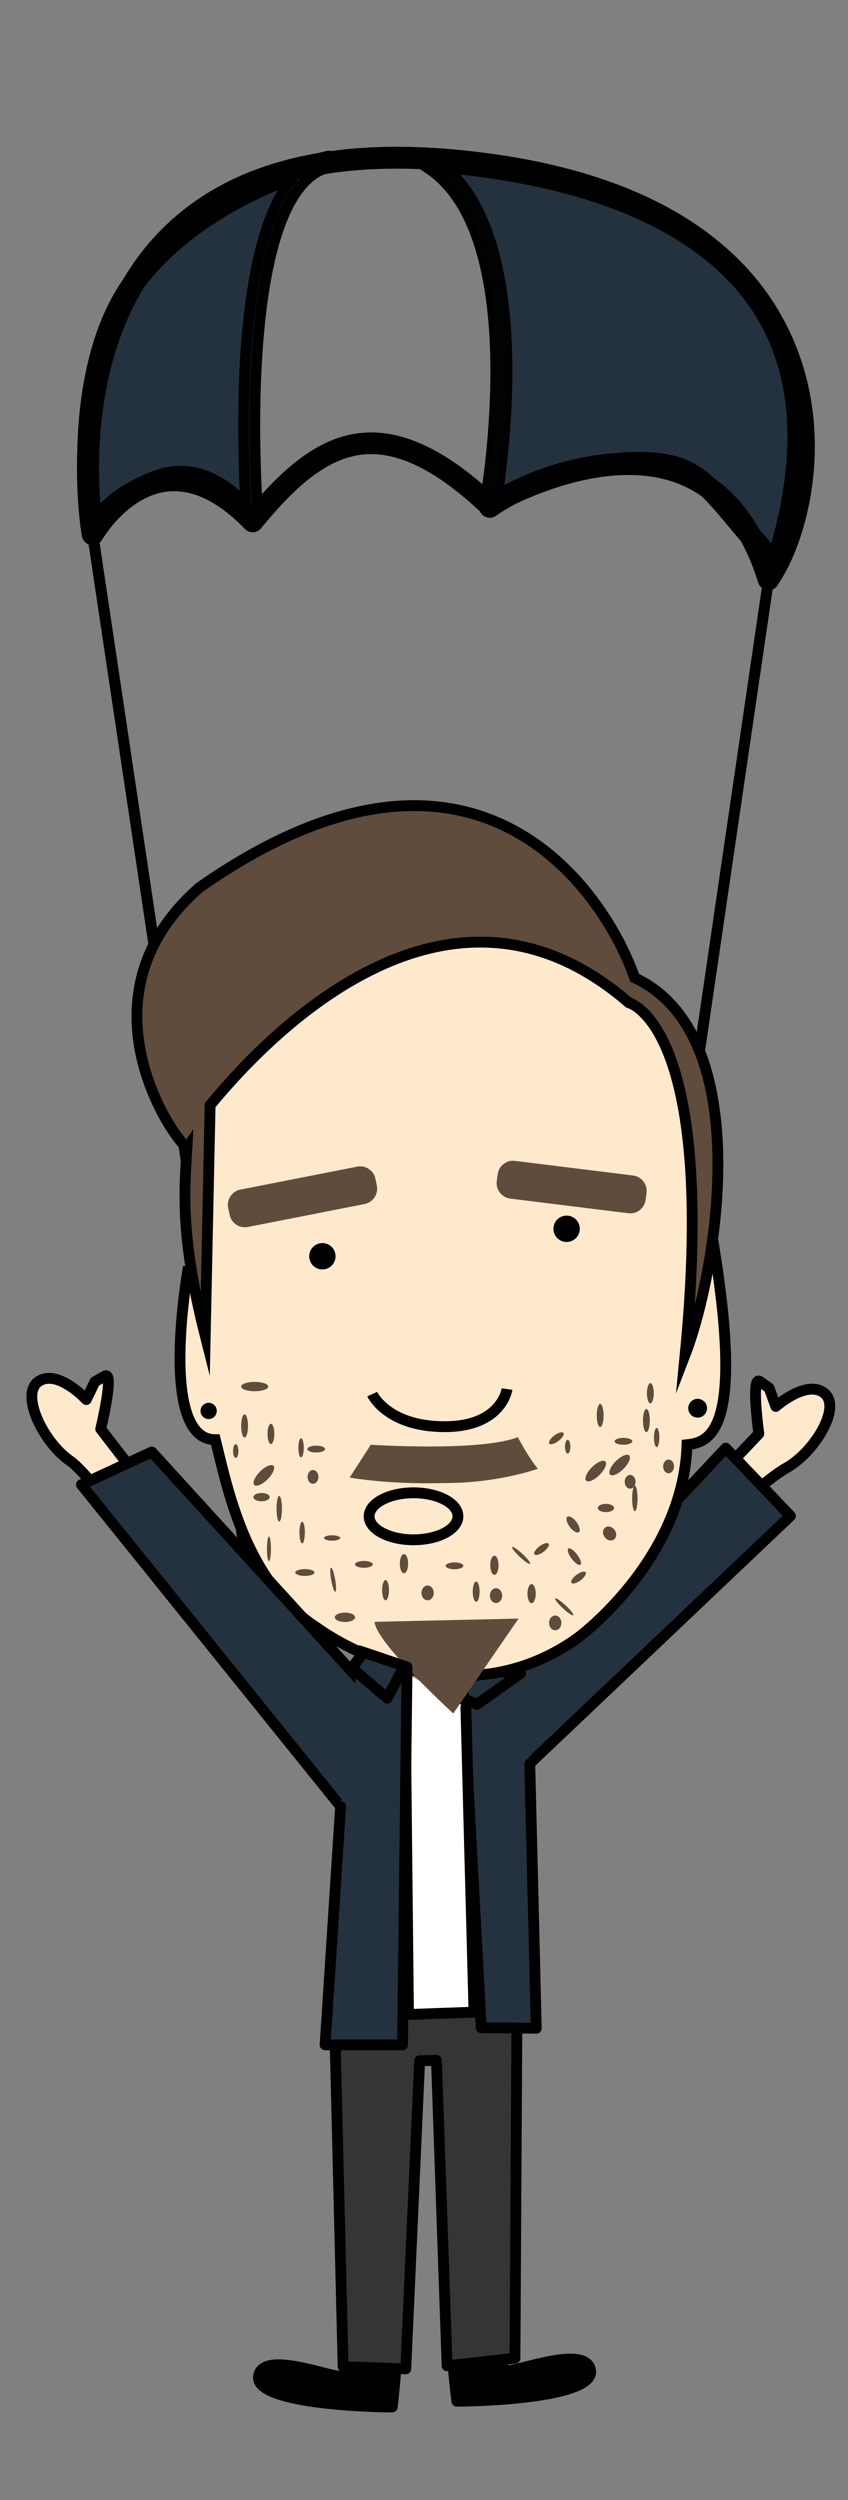 <?xml version="1.0" encoding="utf-8"?>
<!-- Generator: Adobe Illustrator 21.1.0, SVG Export Plug-In . SVG Version: 6.00 Build 0)  -->
<svg version="1.1" id="Ebene_1" xmlns="http://www.w3.org/2000/svg" xmlns:xlink="http://www.w3.org/1999/xlink" x="0px" y="0px"
	 viewBox="0 0 469.8 1383.5" style="enable-background:new 0 0 469.8 1383.5;" xml:space="preserve">
<rect x="0" y="0" width="469.8" height="1383.5" fill="#808080" stroke="none"/>
<style type="text/css">
	.st0{fill:#24323F;stroke:#000000;stroke-width:6;stroke-linecap:round;stroke-linejoin:round;stroke-miterlimit:10;}
	.st1{fill:#010202;}
	.st2{stroke:#000000;stroke-width:6;stroke-miterlimit:10;}
	.st3{fill:#FEE9CD;stroke:#000000;stroke-width:6;stroke-linecap:round;stroke-linejoin:round;stroke-miterlimit:10;}
	.st4{display:none;}
	.st5{stroke:#000000;stroke-width:6;stroke-linecap:round;stroke-linejoin:round;stroke-miterlimit:10;}
	.st6{fill:#353535;stroke:#000000;stroke-width:6;stroke-linecap:round;stroke-linejoin:round;stroke-miterlimit:10;}
	.st7{fill:#FEE9CD;}
	.st8{fill:none;stroke:#000000;stroke-width:6;stroke-miterlimit:10;}
	.st9{fill:#604C3C;}
	.st10{fill:#604C3C;stroke:#000000;stroke-width:6;stroke-miterlimit:10;}
	.st11{fill:none;stroke:#000000;stroke-width:6;stroke-linecap:round;stroke-linejoin:round;stroke-miterlimit:10;}
	.st12{fill:#FFFFFF;stroke:#000000;stroke-width:6;stroke-linecap:round;stroke-linejoin:round;stroke-miterlimit:10;}
</style>
<g id="Körper">
	<g>
		<path class="st0" d="M182,89.4c-57.4,12.8-42.1,199.1-42.1,199.1s-21.7-34.1-53-22.2c-31.3,11.9-35.6,29.2-35.6,29.2
			s-14.4-91.2,24.4-141.2S182,89.4,182,89.4z"/>
		<path class="st0" d="M51.4,298.7c-0.1,0-0.1,0-0.1,0c-1.4-0.1-2.6-1.1-2.9-2.5c-0.1-0.9-3.6-23.4-2.4-52.5
			c0.7-17.1,3-32.8,6.7-46.8c4.6-17.6,11.6-32.5,20.7-44.3c39-50.2,105-65.4,108-66.1c0,0,0,0,0,0c1.6-0.4,3.3,0.7,3.6,2.3
			c0.4,1.6-0.7,3.3-2.3,3.6c0,0,0,0,0,0c-0.1,0-0.3,0.1-0.6,0.1C160.4,98,146.7,133,142.5,194c-3.3,47.4,0.5,93.8,0.5,94.3
			c0.1,1.4-0.7,2.7-2.1,3.1c-1.3,0.4-2.8-0.1-3.5-1.3c-0.8-1.3-20.8-31.9-49.4-21c-29.2,11.1-33.7,27-33.7,27.2
			C53.9,297.7,52.7,298.7,51.4,298.7z M162.1,98.8c-22.8,8.4-59.5,25.8-84,57.5c-30.4,39.1-27.3,105.2-24.9,129.5
			c4.9-6.5,14.4-15.3,32.6-22.3c23.1-8.8,41.4,5.8,50.4,15.6c-0.9-16.2-2.3-50.6,0.1-85.5C139.7,146.9,148.3,115.2,162.1,98.8z"/>
	</g>
	<g>
		<path class="st0" d="M271.3,280.6c0,0,28.7-154.2-35.1-191.7c71.3,5,255,31.3,193.8,223.8c-40-43.8-40-58.8-85-56.3
			C300,258.9,271.3,280.6,271.3,280.6z"/>
		<path class="st0" d="M430,315.7c-0.8,0-1.7-0.4-2.2-1c-8.5-9.3-15-17.1-20.8-24c-21.3-25.5-27.8-33.1-61.8-31.3
			c-43.6,2.4-71.7,23.3-72,23.5c-1,0.8-2.4,0.8-3.4,0.2c-1.1-0.7-1.6-1.9-1.4-3.1c0.3-1.5,27.5-152.5-33.6-188.5
			c-1.2-0.7-1.8-2.2-1.4-3.5c0.4-1.3,1.7-2.3,3.1-2.1c91.3,6.4,155.9,34,187,79.8c25.5,37.6,28.7,87.4,9.4,148c-0.3,1-1.2,1.8-2.2,2
			C430.4,315.7,430.2,315.7,430,315.7z M353.8,253.1c29.6,0,38,10.1,57.8,33.7c4.9,5.9,10.4,12.4,17.1,19.9
			c16.9-56.4,13.5-102.7-10.2-137.6c-28.8-42.4-88-68.7-171.6-76.3c21.5,18.7,32.9,54.3,33.9,105.9c0.6,32.3-3.3,62.4-5.3,75.5
			c10.7-6.5,35.4-18.9,69.4-20.8C348,253.2,351,253.1,353.8,253.1z"/>
	</g>
</g>
<g id="Ebene_5">
	<g>
		<path d="M344.8,876c-0.1,0-0.3,0-0.4,0c-1.7-0.2-2.8-1.8-2.6-3.4l81-552.4c0.2-1.7,1.8-2.8,3.4-2.6c1.7,0.2,2.8,1.8,2.6,3.4
			l-81,552.4C347.6,874.9,346.3,876,344.8,876z"/>
	</g>
	<g>
		<path d="M137.2,872.6c-1.5,0-2.8-1.1-3-2.6L48.3,296.1c-0.2-1.7,0.9-3.2,2.6-3.5c1.7-0.2,3.2,0.9,3.5,2.6l85.8,573.9
			c0.2,1.7-0.9,3.2-2.6,3.5C137.5,872.5,137.3,872.6,137.2,872.6z"/>
	</g>
	<g>
		<path class="st1" d="M274,280.2l-6-1.1c0.3-1.5,28.5-155.2-32.3-187.8l2.9-5.4c27.4,14.7,41.6,52,42.3,110.9
			C281.5,240.2,274.1,279.8,274,280.2z"/>
	</g>
	<g>
		<path class="st2" d="M425.8,323.6c-0.2,0-0.3,0-0.5,0c-1.1-0.2-2.1-1-2.4-2.1c-9-29.3-24.7-48.4-46.5-56.8
			c-45.4-17.3-103.1,17.2-103.7,17.5c-1.2,0.7-2.7,0.5-3.7-0.4c-25.1-23.7-46.8-34.6-66.4-33.4c-23.7,1.5-43,21.1-60.3,42
			c-0.6,0.7-1.4,1.1-2.2,1.1c-0.9,0-1.7-0.3-2.3-0.9c-15.6-16.1-31-23.3-45.8-21.5c-23.4,2.9-37.8,27.7-38,28
			c-0.6,1.1-1.9,1.7-3.2,1.5c-1.3-0.2-2.3-1.2-2.5-2.5c-0.2-1-4.4-25.5-1.8-57.9c2.5-30.1,11.6-72.7,41.3-105.1
			c34.8-38,89.4-53.9,162.4-47.5c50.8,4.5,92.8,16.4,124.8,35.5c27.6,16.4,47.8,38,60,64.2c14.1,30,14.6,59.3,12.5,78.7
			c-2.4,22.4-9.6,44.2-19.4,58.4C427.7,323.2,426.8,323.6,425.8,323.6z M348,253.8c11.1,0,21.3,1.7,30.5,5.2
			c22.1,8.4,38.2,26.7,48.1,54.5c15-26.5,24.9-78.9,3-125.6c-32.5-69.3-115.8-90.5-179.9-96.2c-71-6.3-123.9,9.1-157.4,45.5
			C76.7,154.4,57,185.9,52.7,238.6c-1.7,21.1-0.4,39.1,0.7,48.8c6.5-8.4,19.5-22,37.9-24.3c16-2,32.3,5,48.6,20.9
			c17.7-21,37.5-40.1,62.5-41.6c20.8-1.3,43.5,9.7,69.3,33.5c4.7-2.7,17.5-9.4,34.1-14.8C320.6,256.3,334.9,253.8,348,253.8z"/>
	</g>
</g>
<g id="Ebene_1_1_">
	<path class="st3" d="M354.4,882.5c0,0,65.1-61.3,80.8-69.9c15.8-8.6,31.2-33.7,21.5-41.6c-9.7-7.9-26.9,7.3-26.9,7.3l-3.7-10.2
		c0,0,0,0-5.1-3.6c-5.1-3.6-0.6,28.9-0.6,28.9l-81.9,86.3"/>
	<polyline class="st0" points="287.7,981.4 437.9,838.9 402.1,801.4 280.9,930.3 	"/>
	<g id="Kopf">
	</g>
	<g id="Ebene_3" class="st4">
	</g>
	<path class="st5" d="M205,1276.7c0,0-11.7,31.5-13.7,37.9c-1.3,4.2-44.8-15.3-48,0c-3.3,15.3,59.8,17.4,74,17.4
		c3.3-27.3,3-49.8,3-49.8L205,1276.7z"/>
	<path class="st5" d="M264.1,1265.8c0,0,15,41.2,15,45.6c0,4.4,44.8-15.3,48,0c3.3,15.3-59.8,17.4-74,17.4c-3.3-27.3-5.6-62-5.6-62
		L264.1,1265.8z"/>
	<polygon class="st6" points="184.8,1095.2 190.1,1309.7 224.8,1310.9 232.5,1140.4 241.8,1140.2 247.7,1309.2 285.3,1305 
		286.5,1094.7 	"/>
	<polyline class="st0" points="285.1,925.3 253.3,925.3 256.5,935.4 266.6,1122.1 297.1,1122.4 293.5,976.2 	"/>
	<path class="st3" d="M117.5,908.6c0,0-63.6-89.8-78.6-100.1s-28-37.2-17.4-44.1c10.6-6.9,26.3,10.1,26.3,10.1l4.8-9.9
		c0,0,0,0,5.5-3.1c5.5-3.1-2.3,29.3-2.3,29.3l73.6,95.4"/>
	<path class="st7" d="M108.8,700.3c0,0-22.2,59.1,0.9,90.6c9.6,5.9,9.6,5.9,9.6,5.9S130,907.3,240,927.7
		c50.8,7.4,121.5-19.6,140.7-128.1c13.6-6.8,34,3.3,16.4-117.7s-45.2-167.5-132.9-176.1s-156.5,92.9-156.5,92.9L108.8,700.3"/>
	<circle cx="178.6" cy="695.2" r="7.3"/>
	<circle cx="313.9" cy="680" r="7.3"/>
	<path class="st8" d="M104.4,701c0,0-17.4,95.7,14.9,95.7c7,28.1,16.9,78.7,56.2,104c0,0,74.5,56,144.7,5.6
		c0,0,58.4-42.8,60.4-106.8c14.1-1.4,31.4-10.4,14.4-112.7"/>
	<path class="st9" d="M348.1,671.4l-65.4-8.1c-4.7-0.6-8.1-4.9-7.5-9.6l0.5-3.8c0.6-4.7,4.9-8.1,9.6-7.5l65.4,8.1
		c4.7,0.6,8.1,4.9,7.5,9.6l-0.5,3.8C357.1,668.6,352.9,672,348.1,671.4z"/>
	<path class="st9" d="M202,666.3L137.3,679c-4.6,0.9-9.2-2.1-10.1-6.8l-0.8-3.8c-0.9-4.6,2.1-9.2,6.8-10.1l64.7-12.7
		c4.6-0.9,9.2,2.1,10.1,6.8l0.8,3.8C209.7,660.8,206.6,665.4,202,666.3z"/>
	<path class="st8" d="M206.2,771.5c0,0,8.3,18,40.1,18s34.6-20.8,34.6-20.8"/>
	<circle cx="115.6" cy="780.8" r="4.5"/>
	<circle cx="386.5" cy="779.3" r="5.2"/>
	<path class="st10" d="M351.6,541.1c-16-46.1-87.4-157.3-240.9-50.1c-72.9,63.3-9.1,146.3-7.1,143.6c-1.2,22.1-4.3,47.9,10.1,104.6
		l2.7-127.6c36.1-43.8,134-141.6,232-56.7c0,0,49,11.9,31.2,194.7C396.9,704.8,419.9,573,351.6,541.1z"/>
	<path class="st9" d="M194.9,812.7"/>
	<ellipse class="st9" cx="141.1" cy="767.3" rx="7.5" ry="2.6"/>
	<ellipse class="st9" cx="135.5" cy="789.1" rx="1.9" ry="6.4"/>
	<ellipse transform="matrix(0.707 -0.707 0.707 0.707 -534.521 342.627)" class="st9" cx="146.3" cy="816.5" rx="7.5" ry="3"/>
	<ellipse class="st9" cx="154.7" cy="834.9" rx="1.5" ry="7.1"/>
	<ellipse class="st9" cx="167.4" cy="848.1" rx="1.5" ry="6"/>
	<ellipse class="st9" cx="168.9" cy="870.2" rx="5.3" ry="1.9"/>
	<ellipse class="st9" cx="149" cy="857.1" rx="1.1" ry="6.8"/>
	<ellipse class="st9" cx="184" cy="851.1" rx="4.5" ry="1.5"/>
	<ellipse transform="matrix(0.984 -0.176 0.176 0.984 -151.348 46.348)" class="st9" cx="185" cy="874.4" rx="1.1" ry="6.8"/>
	<ellipse class="st9" cx="191.1" cy="895" rx="5.6" ry="2.6"/>
	<ellipse class="st9" cx="213.6" cy="880" rx="1.9" ry="5.6"/>
	<ellipse class="st9" cx="201.6" cy="865.7" rx="4.9" ry="1.9"/>
	<ellipse class="st9" cx="223.8" cy="865.3" rx="2.3" ry="5.3"/>
	<ellipse class="st9" cx="130.6" cy="803" rx="1.5" ry="3.8"/>
	<ellipse class="st9" cx="144.9" cy="828.5" rx="4.5" ry="2.3"/>
	<ellipse class="st9" cx="173.4" cy="817.3" rx="3" ry="3.8"/>
	<ellipse class="st9" cx="166.8" cy="801.2" rx="1.5" ry="5.3"/>
	<ellipse class="st9" cx="236.9" cy="881.5" rx="3.4" ry="4.1"/>
	<ellipse class="st9" cx="358.1" cy="786.1" rx="1.9" ry="6.4"/>
	
		<ellipse transform="matrix(0.707 -0.707 0.707 0.707 -478.966 471.949)" class="st9" cx="330.2" cy="814.1" rx="7.5" ry="3"/>
	<ellipse class="st9" cx="314.5" cy="800.6" rx="1.5" ry="3.8"/>
	<ellipse class="st9" cx="349.1" cy="820" rx="3" ry="3.8"/>
	
		<ellipse transform="matrix(0.681 -0.732 0.732 0.681 -538.293 485.592)" class="st9" cx="288.7" cy="861.2" rx="1.1" ry="6.8"/>
	
		<ellipse transform="matrix(0.8 -0.6 0.6 0.8 -453.205 363.367)" class="st9" cx="318.3" cy="861.3" rx="1.9" ry="5.6"/>
	
		<ellipse transform="matrix(0.8 -0.6 0.6 0.8 -454.326 351.602)" class="st9" cx="300.1" cy="857.1" rx="4.9" ry="1.9"/>
	
		<ellipse transform="matrix(0.8 -0.6 0.6 0.8 -442.663 359.382)" class="st9" cx="317.6" cy="843.5" rx="2.3" ry="5.3"/>
	
		<ellipse transform="matrix(0.8 -0.6 0.6 0.8 -441.616 372.504)" class="st9" cx="337.8" cy="848.5" rx="3.4" ry="4.1"/>
	<ellipse class="st9" cx="263.8" cy="880.8" rx="1.9" ry="5.6"/>
	<ellipse class="st9" cx="251.8" cy="866.5" rx="4.9" ry="1.9"/>
	<ellipse class="st9" cx="273.9" cy="866.2" rx="2.3" ry="5.3"/>
	<ellipse class="st9" cx="274.8" cy="883" rx="3.4" ry="4.1"/>
	
		<ellipse transform="matrix(0.681 -0.732 0.732 0.681 -551.542 512.146)" class="st9" cx="312.6" cy="889.7" rx="1.1" ry="6.8"/>
	
		<ellipse transform="matrix(0.8 -0.6 0.6 0.8 -459.709 367.058)" class="st9" cx="320.6" cy="872.9" rx="4.9" ry="1.9"/>
	<ellipse class="st9" cx="294.5" cy="881.9" rx="2.3" ry="5.3"/>
	<ellipse class="st9" cx="307.6" cy="898.1" rx="3.4" ry="4.1"/>
	<ellipse class="st9" cx="150.1" cy="793.5" rx="1.9" ry="5.6"/>
	<ellipse class="st9" cx="175.2" cy="801.9" rx="4.9" ry="1.9"/>
	<ellipse class="st9" cx="217" cy="810.2" rx="2.3" ry="5.3"/>
	
		<ellipse transform="matrix(0.681 -0.732 0.732 0.681 -500.147 463.061)" class="st9" cx="281.9" cy="806.1" rx="1.1" ry="6.8"/>
	
		<ellipse transform="matrix(0.8 -0.6 0.6 0.8 -415.898 344.257)" class="st9" cx="308.3" cy="795.8" rx="4.9" ry="1.9"/>
	<ellipse class="st9" cx="360.3" cy="771" rx="1.9" ry="5.6"/>
	<ellipse class="st9" cx="245" cy="811.4" rx="4.9" ry="1.9"/>
	<ellipse class="st9" cx="267.1" cy="811" rx="2.3" ry="5.3"/>
	<path class="st9" d="M193.7,817.7l11.7-18.2c0,0,60.4,4,81.5-4.2c6.4,12.2,11.1,17.5,11.1,17.5s-21.8,7.9-51.1,7.9
		C246.9,820.6,220.6,822,193.7,817.7z"/>
	<ellipse class="st9" cx="332.5" cy="783.3" rx="1.9" ry="6.4"/>
	
		<ellipse transform="matrix(0.707 -0.707 0.707 0.707 -472.732 480.287)" class="st9" cx="343.4" cy="810.8" rx="7.5" ry="3"/>
	<path class="st9" d="M351.7,836.3c-0.8,0-1.5-3.2-1.5-7.1c0-3.9,0.7-7.1,1.5-7.1s1.5,3.2,1.5,7.1
		C353.2,833.1,352.5,836.3,351.7,836.3"/>
	<ellipse class="st9" cx="335.7" cy="834.5" rx="4.5" ry="2.3"/>
	<ellipse class="st9" cx="370.4" cy="811.5" rx="3" ry="3.8"/>
	<ellipse class="st9" cx="363.8" cy="795.5" rx="1.5" ry="5.3"/>
	<ellipse class="st9" cx="345.4" cy="797.6" rx="4.9" ry="1.9"/>
	<ellipse class="st9" cx="148.8" cy="666.9" rx="1.2" ry="4.3"/>
	<ellipse class="st9" cx="150.9" cy="666.3" rx="4" ry="1.5"/>
	<polyline class="st11" points="258.7,940.8 264.2,943.2 288.4,926 	"/>
	<polyline class="st12" points="258.1,944.9 262.6,1113.5 226.3,1114.8 224.3,925.4 	"/>
	<path class="st9" d="M207.6,897.5c0,10.9,43.5,50.7,43.5,50.7l36.2-52.5L207.6,897.5z"/>
	<polyline class="st0" points="199.1,929.6 84.1,803.5 45.1,821.6 189.8,1001 	"/>
	<polyline class="st0" points="188.7,999.7 180.1,1131.6 223,1131.6 225.5,922.5 198.9,913.5 	"/>
	<polyline class="st11" points="222.5,924.8 214.5,939.7 194.9,923 200.7,915.5 	"/>
	<ellipse class="st8" cx="229.1" cy="839.1" rx="24.6" ry="13"/>
</g>
<g id="Ebene_2">
</g>
</svg>
